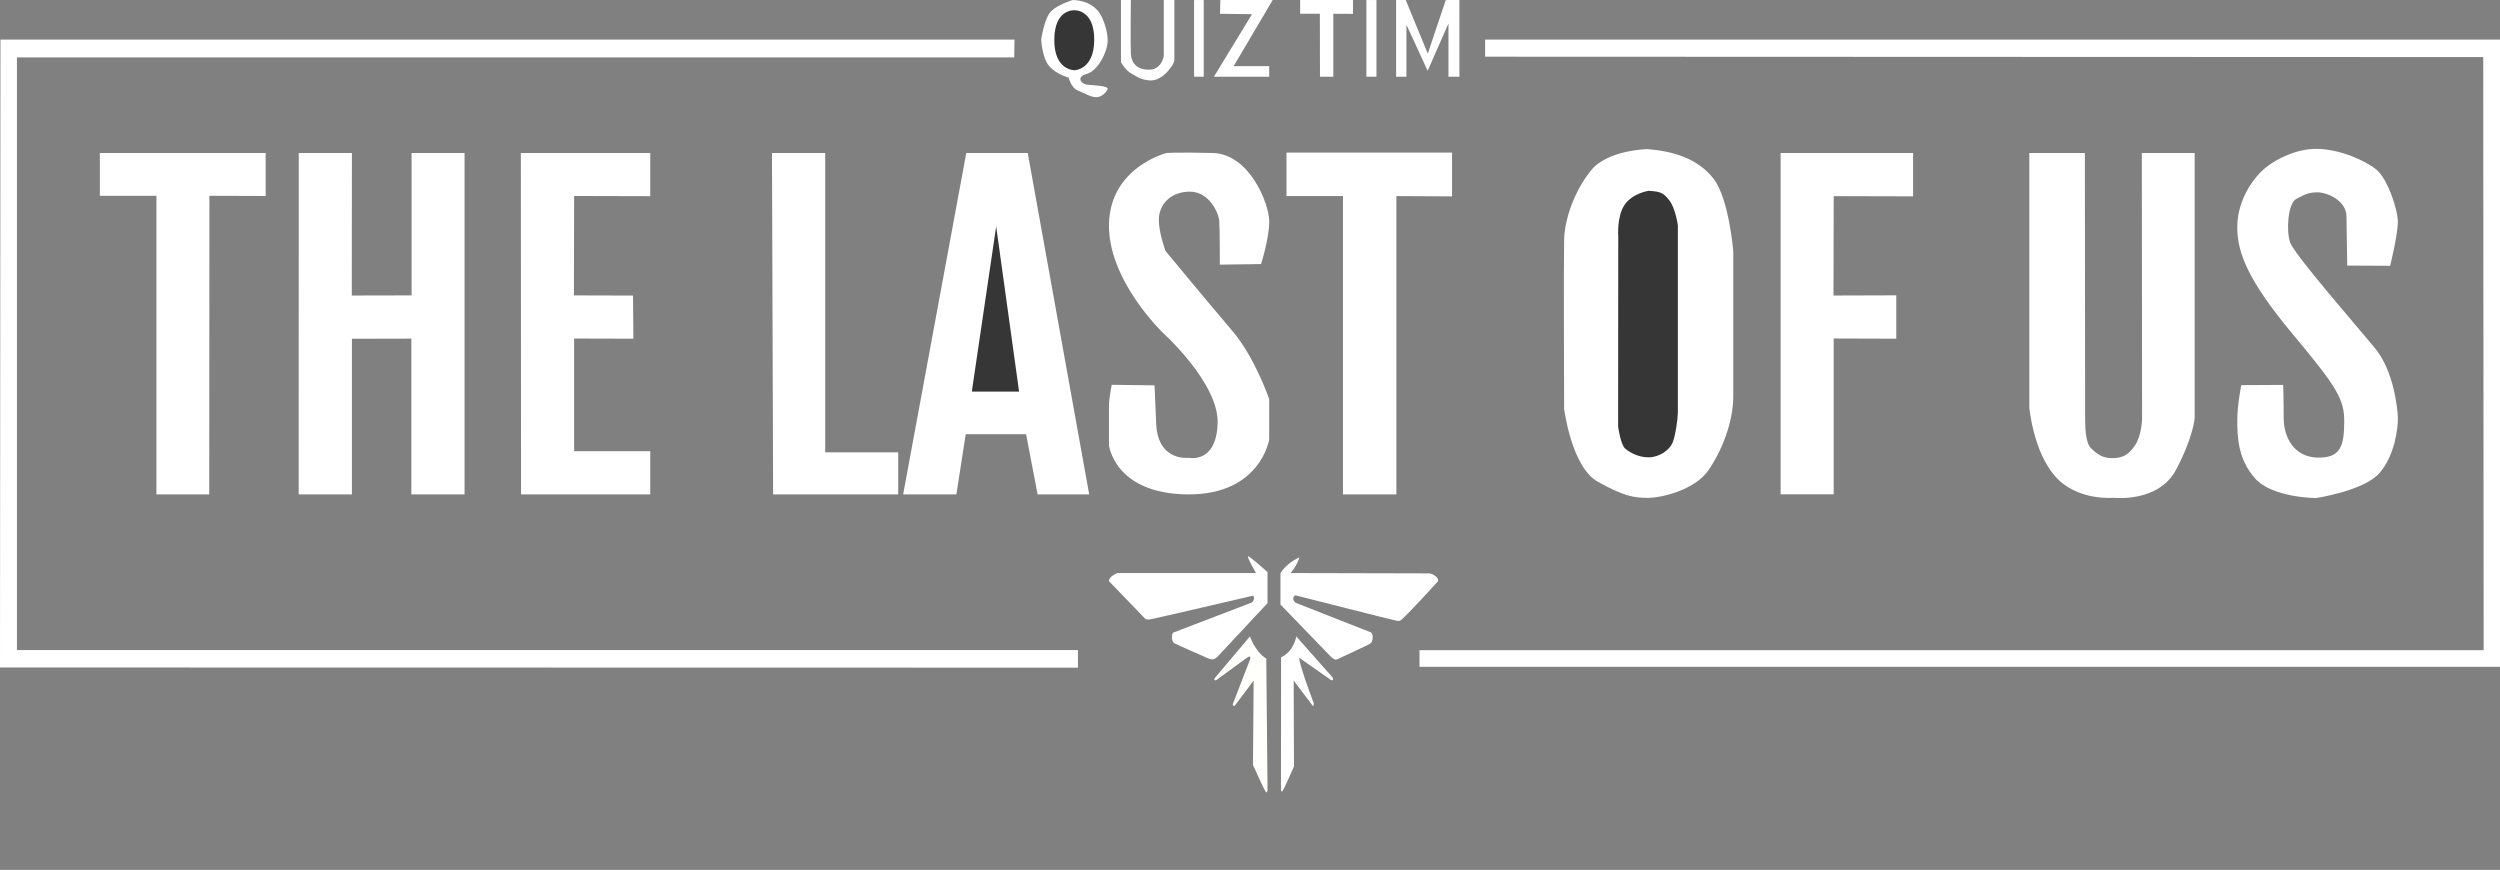 <?xml version="1.0" encoding="UTF-8"?>
<svg id="Calque_2" data-name="Calque 2" xmlns="http://www.w3.org/2000/svg" xmlns:xlink="http://www.w3.org/1999/xlink" viewBox="0 0 754.16 262.41">
  <rect x="0" y="0" width="754.16" height="262.41" fill="#808080" stroke="none"/>
  <defs>
    <style>
      .cls-1 {
        fill: none;
      }

      .cls-2 {
        clip-path: url(#clippath);
      }

      .cls-3 {
        fill: #fff;
      }

      .cls-4 {
        fill: #fffffc;
      }

      .cls-5 {
        fill: #363636;
      }

      .cls-6 {
        clip-path: url(#clippath-2);
      }
    </style>
    <clipPath id="clippath">
      <rect class="cls-1" x="244.92" y="137.96" width="264.33" height="124.45"/>
    </clipPath>
    <clipPath id="clippath-2">
      <rect class="cls-1" x="244.92" y="137.96" width="264.33" height="124.45"/>
    </clipPath>
  </defs>
  <g id="the_last_of_us_logo">
    <g id="logo">
      <polygon class="cls-3" points="325.18 201.41 0 201.35 .14 11.94 306.04 11.94 305.96 17.32 5.11 17.32 5.11 196.11 325.18 196.11 325.18 201.41"/>
      <polygon class="cls-3" points="448.01 11.94 448.01 17.1 749.1 17.22 749.23 196.15 428.21 196.15 428.21 201.15 754.16 201.15 754.16 11.94 448.01 11.94"/>
      <polygon class="cls-3" points="80.14 46.15 30.12 46.15 30.12 59.07 47.19 59.07 47.19 149.14 63.12 149.14 63.17 59.07 80.14 59.12 80.14 46.15"/>
      <polygon class="cls-3" points="90.13 46.15 90.1 149.14 106.16 149.14 106.16 102.19 124.09 102.15 124.09 149.14 140.14 149.14 140.14 46.15 124.16 46.15 124.16 89.11 106.12 89.15 106.16 46.15 90.13 46.15"/>
      <polygon class="cls-3" points="157.12 46.15 157.18 149.14 196.16 149.14 196.16 136.12 173.19 136.12 173.19 102.12 191.07 102.17 190.96 89.16 173.13 89.11 173.19 59.12 196.16 59.18 196.16 46.15 157.12 46.15"/>
      <polygon class="cls-3" points="232.88 46.15 233.22 149.14 270.96 149.14 270.96 136.45 248.94 136.45 248.94 46.15 232.88 46.15"/>
      <polygon class="cls-3" points="272.45 149.14 291.49 46.15 310.03 46.15 328.57 149.14 313.01 149.14 309.53 130.98 291.32 130.98 288.51 149.14 272.45 149.14"/>
      <path class="cls-3" d="M335.36,116.08s-.83,4.14-.83,6.46v11.75s1.66,14.63,23.67,14.85,24.67-16.53,24.67-16.53v-12.22s-4.3-12.58-11.09-20.53-20.2-24.17-20.2-24.17c0,0-2.15-5.79-1.99-9.77s3.15-7.95,9.11-8.11,8.94,6.29,9.11,8.94,.17,13.08,.17,13.08l12.42-.17s2.48-7.62,2.48-12.91-5.96-20.34-17.05-20.6-13.91,0-13.91,0c0,0-16.89,4.21-17.38,21.26s16.39,33.11,16.39,33.11c0,0,16.89,15.23,16.39,27.32s-8.61,10.26-8.61,10.26c0,0-9.43,1.32-9.93-10.26l-.5-11.59-12.91-.17h-.01Z"/>
      <polygon class="cls-3" points="388.09 46.04 388.09 59.15 405.13 59.15 405.13 149.14 421.24 149.14 421.24 59.15 438.03 59.24 438.03 46.04 388.09 46.04"/>
      <path class="cls-3" d="M497.12,44.98s-12.16,.16-17.22,6.48-7.9,14.69-8.06,20.85,0,51.02,0,51.02c0,0,2.21,17.53,10.11,21.96s11.06,4.9,15.16,4.9,14.06-2.37,18.17-8.21,7.58-14.69,7.58-22.27v-43.91s-1.26-15.95-6-21.96-12.01-8.21-19.75-8.85h.01Z"/>
      <path class="cls-5" d="M497.33,57.56s-4.91,.71-7.27,4.26c-2.36,3.55-1.89,9.46-1.89,9.46l-.04,57.46s.75,5.44,2.17,6.62,3.91,2.6,7.04,2.6,6.2-2.13,7.15-4.26,1.66-7.57,1.66-9.22v-56.51s-.71-5.2-2.6-7.57-2.71-2.6-6.2-2.84h-.02Z"/>
      <polygon class="cls-3" points="537.15 46.16 537.15 149.12 553.16 149.12 553.16 102.11 572.04 102.17 572.04 89.09 553.1 89.15 553.16 59.17 577.11 59.23 577.11 46.16 537.15 46.16"/>
      <path class="cls-3" d="M612.17,46.16V122.94s1.16,13.2,7.8,20.75,17.68,6.47,17.68,6.47c0,0,13.53,1.58,18.84-8.55s5.56-15.6,5.56-15.6V46.16h-15.94l.08,80.1s-.08,5.06-2.16,8.13-3.98,3.82-6.93,3.82-4.77-1.41-6.43-3.15-1.66-6.72-1.66-9.88-.08-79.02-.08-79.02h-16.76Z"/>
      <path class="cls-3" d="M676.11,116.2s-1.2,5.84-1.2,10.63,.15,11.68,5.39,17.52,18.34,5.9,18.34,5.9c0,0,14.38-2.16,19.09-7.47,4.72-5.32,5.69-13.78,5.62-16.7s-1.27-14.23-6.89-21.04c-5.62-6.81-24.33-28.23-25.61-31.9-1.27-3.67-.6-11.83,1.8-13.1s3.6-2.02,6.48-2.02,8.65,2.47,8.72,7.19c.07,4.72,.22,14.9,.22,14.9l12.95,.07s2.25-9.06,2.32-13.03-3.22-13.48-6.59-16.1c-3.37-2.62-10.7-5.99-17.63-6.14s-13.89,3.74-17.11,6.96c-3.22,3.22-7.19,9.43-7.11,16.92,.07,7.49,3.22,15.8,16.7,31.97,13.48,16.17,15.65,19.69,15.57,26.65-.08,6.96-.97,10.78-8.05,10.63s-10.22-6.14-10.22-11.9-.15-10.03-.15-10.03l-12.65,.07v.02Z"/>
      <path class="cls-3" d="M323.6,.01s-4.33,1.28-6.46,3.33c-2.13,2.05-3.05,8.59-3.05,8.59,0,0,.28,5.53,2.41,8.01s5.89,3.48,5.89,3.48c0,0,.74,3.12,2.78,3.9s3.82,1.99,5.45,1.99,2.91-1.21,3.48-2.34-4.19-1.21-6.1-1.42-3.48-2.34-.14-3.26,6.27-6.67,6.29-10.08-1.75-7.45-2.67-8.59-2.91-3.41-7.88-3.62h0Z"/>
      <path class="cls-3" d="M338.15,.01V18.81s1.56,2.48,2.84,3.19,2.98,2.13,5.96,2.27,5.32-2.77,5.32-2.77c0,0,1.99-2.2,1.99-3.33V.01h-3.19V16.9s-.57,4.12-4.47,4.12-5.32-2.2-5.46-4.9S341.14,0,341.14,0h-2.99Z"/>
      <rect class="cls-3" x="360.21" y=".01" width="2.91" height="23.13"/>
      <polygon class="cls-3" points="368.14 .01 383.93 .01 372.15 19.95 382.87 19.95 382.87 23.14 366.2 23.14 377.68 4.28 368.03 4.16 368.14 .01"/>
      <polygon class="cls-3" points="392.21 .01 392.21 4.15 398.15 4.15 398.19 23.14 402.21 23.14 402.21 4.15 408.15 4.18 408.15 .01 392.21 .01"/>
      <rect class="cls-3" x="412.19" y=".01" width="3.04" height="23.13"/>
      <polygon class="cls-3" points="421.16 .01 421.16 23.14 424.27 23.14 424.27 7.47 430.67 21.36 436.95 7.07 436.95 23.14 440.25 23.14 440.25 .01 436.14 .01 430.71 16.17 424.06 .01 421.16 .01"/>
      <polygon class="cls-5" points="300.51 68.3 293.16 118.14 307.42 118.14 300.51 68.3"/>
      <path class="cls-5" d="M324.12,3.1s-6.01-.52-6.08,8.84c-.07,9.36,6.08,9.24,6.08,9.24,0,0,5.97-.06,5.97-9.24s-5.97-8.84-5.97-8.84Z"/>
      <g id="logo_luciole">
        <g class="cls-2">
          <g class="cls-6">
            <path class="cls-3" d="M382.37,172.57s-5.51-4.95-5.89-4.74c-.38,.21,2.41,5.05,2.41,5.05h-41.85s-2.55,.97-2.51,2.43l11.07,11.48s.48,.11,.97,.12c.49,.02,31.49-7.23,31.49-7.23,0,0,.26,.38,.24,.9-.02,.52-.57,1.14-.57,1.14l-23.89,9.15s-.32,.64-.32,1.33,.23,1.47,.67,1.8c.44,.33,10.63,4.76,10.63,4.76,0,0,.54,.15,1,.15s1.16-.49,1.47-.82c.31-.33,15.08-16.14,15.08-16.14v-9.38Z"/>
            <path class="cls-3" d="M386.29,172.87s1.5-2.8,5.72-4.76c0,0-.51,2.1-2.66,4.76l41.95,.1s2.51,.58,2.56,2.29c0,0-10.12,11.23-11.55,12.03,0,0-.44,0-.86,0-.42,0-30.62-7.7-30.62-7.7,0,0-.67,.17-.71,.97-.04,.8,.8,1.3,.8,1.3l22.67,8.92s.5,.34,.5,1.35-.21,1.68-.8,2.06c-.59,.38-9.46,4.5-9.46,4.5,0,0-.5,.29-.93,.29s-1.35-.8-1.35-.8l-15.28-15.82v-9.5Z"/>
            <path class="cls-4" d="M377.08,191.97s1.55,4.7,4.91,6.68l.38,39.74s-.12,.64-.4,.66c-.28,.02-3.99-8.29-3.99-8.29l.2-25.47s-5.15,6.87-5.59,7.47c-.44,.6-.74-.26-.74-.26l5.26-13.59s.15-.69-.03-.85c-.18-.17-1.23,.57-1.23,.57l-8.85,6.49s-.3,.24-.61,0,.24-.78,.24-.78l10.45-12.38Z"/>
            <path class="cls-3" d="M391.03,191.97s-.56,4.41-4.57,6.33l-.04,40.04s.08,.48,.35,.46c.27-.02,3.57-7.55,3.57-7.55l-.08-25.96s5.48,7.32,5.76,7.63c.29,.31,.29-.79,.29-.79,0,0-4.5-11.85-4.38-13.7l9.53,6.67s.42,.21,.58,.08c.15-.13,0-.77,0-.77l-11.01-12.44Z"/>
          </g>
        </g>
      </g>
    </g>
  </g>
</svg>